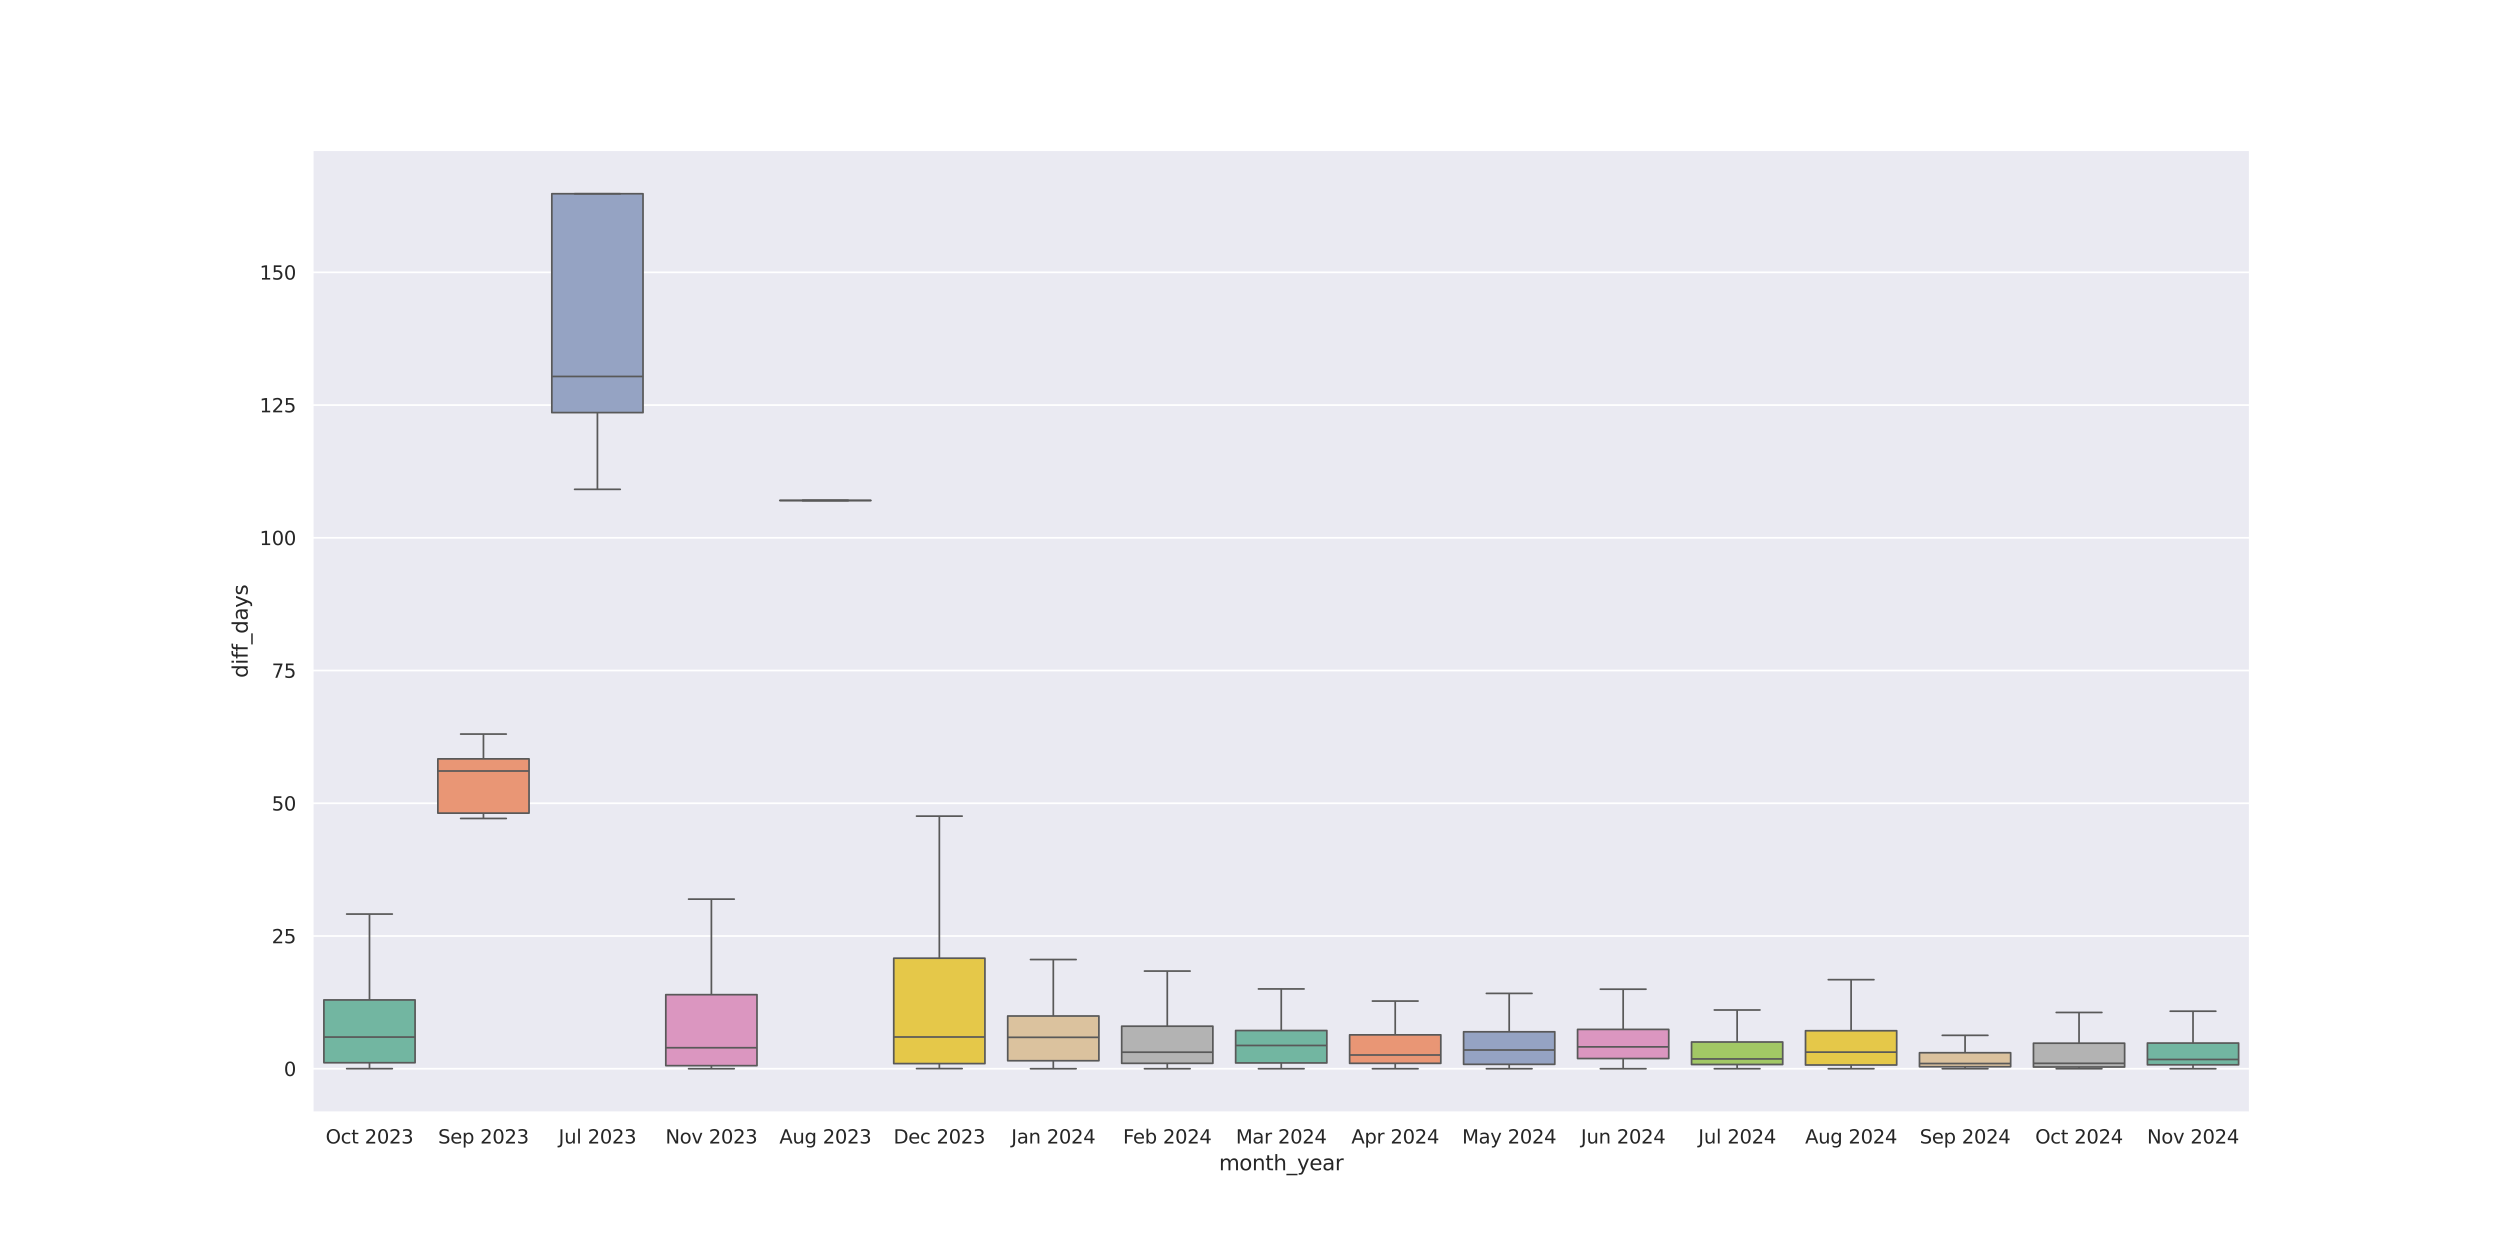 <?xml version="1.0" encoding="utf-8" standalone="no"?>
<!DOCTYPE svg PUBLIC "-//W3C//DTD SVG 1.1//EN"
  "http://www.w3.org/Graphics/SVG/1.1/DTD/svg11.dtd">
<svg xmlns:xlink="http://www.w3.org/1999/xlink" width="1440pt" height="720pt" viewBox="0 0 1440 720" xmlns="http://www.w3.org/2000/svg" version="1.1">
 <defs>
  <style type="text/css">*{stroke-linejoin: round; stroke-linecap: butt}</style>
 </defs>
 <g id="figure_1">
  <g id="patch_1">
   <path d="M 0 720 
L 1440 720 
L 1440 0 
L 0 0 
z
" style="fill: #ffffff"/>
  </g>
  <g id="axes_1">
   <g id="patch_2">
    <path d="M 180 640.8 
L 1296 640.8 
L 1296 86.4 
L 180 86.4 
z
" style="fill: #eaeaf2"/>
   </g>
   <g id="matplotlib.axis_1">
    <g id="xtick_1">
     <g id="text_1">
      <!-- Oct 2023 -->
      <g style="fill: #262626" transform="translate(187.568 658.658) scale(0.11 -0.11)">
       <defs>
        <path id="DejaVuSans-4f" d="M 2522 4238 
Q 1834 4238 1429 3725 
Q 1025 3213 1025 2328 
Q 1025 1447 1429 934 
Q 1834 422 2522 422 
Q 3209 422 3611 934 
Q 4013 1447 4013 2328 
Q 4013 3213 3611 3725 
Q 3209 4238 2522 4238 
z
M 2522 4750 
Q 3503 4750 4090 4092 
Q 4678 3434 4678 2328 
Q 4678 1225 4090 567 
Q 3503 -91 2522 -91 
Q 1538 -91 948 565 
Q 359 1222 359 2328 
Q 359 3434 948 4092 
Q 1538 4750 2522 4750 
z
" transform="scale(0.016)"/>
        <path id="DejaVuSans-63" d="M 3122 3366 
L 3122 2828 
Q 2878 2963 2633 3030 
Q 2388 3097 2138 3097 
Q 1578 3097 1268 2742 
Q 959 2388 959 1747 
Q 959 1106 1268 751 
Q 1578 397 2138 397 
Q 2388 397 2633 464 
Q 2878 531 3122 666 
L 3122 134 
Q 2881 22 2623 -34 
Q 2366 -91 2075 -91 
Q 1284 -91 818 406 
Q 353 903 353 1747 
Q 353 2603 823 3093 
Q 1294 3584 2113 3584 
Q 2378 3584 2631 3529 
Q 2884 3475 3122 3366 
z
" transform="scale(0.016)"/>
        <path id="DejaVuSans-74" d="M 1172 4494 
L 1172 3500 
L 2356 3500 
L 2356 3053 
L 1172 3053 
L 1172 1153 
Q 1172 725 1289 603 
Q 1406 481 1766 481 
L 2356 481 
L 2356 0 
L 1766 0 
Q 1100 0 847 248 
Q 594 497 594 1153 
L 594 3053 
L 172 3053 
L 172 3500 
L 594 3500 
L 594 4494 
L 1172 4494 
z
" transform="scale(0.016)"/>
        <path id="DejaVuSans-20" transform="scale(0.016)"/>
        <path id="DejaVuSans-32" d="M 1228 531 
L 3431 531 
L 3431 0 
L 469 0 
L 469 531 
Q 828 903 1448 1529 
Q 2069 2156 2228 2338 
Q 2531 2678 2651 2914 
Q 2772 3150 2772 3378 
Q 2772 3750 2511 3984 
Q 2250 4219 1831 4219 
Q 1534 4219 1204 4116 
Q 875 4013 500 3803 
L 500 4441 
Q 881 4594 1212 4672 
Q 1544 4750 1819 4750 
Q 2544 4750 2975 4387 
Q 3406 4025 3406 3419 
Q 3406 3131 3298 2873 
Q 3191 2616 2906 2266 
Q 2828 2175 2409 1742 
Q 1991 1309 1228 531 
z
" transform="scale(0.016)"/>
        <path id="DejaVuSans-30" d="M 2034 4250 
Q 1547 4250 1301 3770 
Q 1056 3291 1056 2328 
Q 1056 1369 1301 889 
Q 1547 409 2034 409 
Q 2525 409 2770 889 
Q 3016 1369 3016 2328 
Q 3016 3291 2770 3770 
Q 2525 4250 2034 4250 
z
M 2034 4750 
Q 2819 4750 3233 4129 
Q 3647 3509 3647 2328 
Q 3647 1150 3233 529 
Q 2819 -91 2034 -91 
Q 1250 -91 836 529 
Q 422 1150 422 2328 
Q 422 3509 836 4129 
Q 1250 4750 2034 4750 
z
" transform="scale(0.016)"/>
        <path id="DejaVuSans-33" d="M 2597 2516 
Q 3050 2419 3304 2112 
Q 3559 1806 3559 1356 
Q 3559 666 3084 287 
Q 2609 -91 1734 -91 
Q 1441 -91 1130 -33 
Q 819 25 488 141 
L 488 750 
Q 750 597 1062 519 
Q 1375 441 1716 441 
Q 2309 441 2620 675 
Q 2931 909 2931 1356 
Q 2931 1769 2642 2001 
Q 2353 2234 1838 2234 
L 1294 2234 
L 1294 2753 
L 1863 2753 
Q 2328 2753 2575 2939 
Q 2822 3125 2822 3475 
Q 2822 3834 2567 4026 
Q 2313 4219 1838 4219 
Q 1578 4219 1281 4162 
Q 984 4106 628 3988 
L 628 4550 
Q 988 4650 1302 4700 
Q 1616 4750 1894 4750 
Q 2613 4750 3031 4423 
Q 3450 4097 3450 3541 
Q 3450 3153 3228 2886 
Q 3006 2619 2597 2516 
z
" transform="scale(0.016)"/>
       </defs>
       <use xlink:href="#DejaVuSans-4f"/>
       <use xlink:href="#DejaVuSans-63" x="78.711"/>
       <use xlink:href="#DejaVuSans-74" x="133.691"/>
       <use xlink:href="#DejaVuSans-20" x="172.9"/>
       <use xlink:href="#DejaVuSans-32" x="204.688"/>
       <use xlink:href="#DejaVuSans-30" x="268.311"/>
       <use xlink:href="#DejaVuSans-32" x="331.934"/>
       <use xlink:href="#DejaVuSans-33" x="395.557"/>
      </g>
     </g>
    </g>
    <g id="xtick_2">
     <g id="text_2">
      <!-- Sep 2023 -->
      <g style="fill: #262626" transform="translate(252.358 658.658) scale(0.11 -0.11)">
       <defs>
        <path id="DejaVuSans-53" d="M 3425 4513 
L 3425 3897 
Q 3066 4069 2747 4153 
Q 2428 4238 2131 4238 
Q 1616 4238 1336 4038 
Q 1056 3838 1056 3469 
Q 1056 3159 1242 3001 
Q 1428 2844 1947 2747 
L 2328 2669 
Q 3034 2534 3370 2195 
Q 3706 1856 3706 1288 
Q 3706 609 3251 259 
Q 2797 -91 1919 -91 
Q 1588 -91 1214 -16 
Q 841 59 441 206 
L 441 856 
Q 825 641 1194 531 
Q 1563 422 1919 422 
Q 2459 422 2753 634 
Q 3047 847 3047 1241 
Q 3047 1584 2836 1778 
Q 2625 1972 2144 2069 
L 1759 2144 
Q 1053 2284 737 2584 
Q 422 2884 422 3419 
Q 422 4038 858 4394 
Q 1294 4750 2059 4750 
Q 2388 4750 2728 4690 
Q 3069 4631 3425 4513 
z
" transform="scale(0.016)"/>
        <path id="DejaVuSans-65" d="M 3597 1894 
L 3597 1613 
L 953 1613 
Q 991 1019 1311 708 
Q 1631 397 2203 397 
Q 2534 397 2845 478 
Q 3156 559 3463 722 
L 3463 178 
Q 3153 47 2828 -22 
Q 2503 -91 2169 -91 
Q 1331 -91 842 396 
Q 353 884 353 1716 
Q 353 2575 817 3079 
Q 1281 3584 2069 3584 
Q 2775 3584 3186 3129 
Q 3597 2675 3597 1894 
z
M 3022 2063 
Q 3016 2534 2758 2815 
Q 2500 3097 2075 3097 
Q 1594 3097 1305 2825 
Q 1016 2553 972 2059 
L 3022 2063 
z
" transform="scale(0.016)"/>
        <path id="DejaVuSans-70" d="M 1159 525 
L 1159 -1331 
L 581 -1331 
L 581 3500 
L 1159 3500 
L 1159 2969 
Q 1341 3281 1617 3432 
Q 1894 3584 2278 3584 
Q 2916 3584 3314 3078 
Q 3713 2572 3713 1747 
Q 3713 922 3314 415 
Q 2916 -91 2278 -91 
Q 1894 -91 1617 61 
Q 1341 213 1159 525 
z
M 3116 1747 
Q 3116 2381 2855 2742 
Q 2594 3103 2138 3103 
Q 1681 3103 1420 2742 
Q 1159 2381 1159 1747 
Q 1159 1113 1420 752 
Q 1681 391 2138 391 
Q 2594 391 2855 752 
Q 3116 1113 3116 1747 
z
" transform="scale(0.016)"/>
       </defs>
       <use xlink:href="#DejaVuSans-53"/>
       <use xlink:href="#DejaVuSans-65" x="63.477"/>
       <use xlink:href="#DejaVuSans-70" x="125"/>
       <use xlink:href="#DejaVuSans-20" x="188.477"/>
       <use xlink:href="#DejaVuSans-32" x="220.264"/>
       <use xlink:href="#DejaVuSans-30" x="283.887"/>
       <use xlink:href="#DejaVuSans-32" x="347.51"/>
       <use xlink:href="#DejaVuSans-33" x="411.133"/>
      </g>
     </g>
    </g>
    <g id="xtick_3">
     <g id="text_3">
      <!-- Jul 2023 -->
      <g style="fill: #262626" transform="translate(321.736 658.658) scale(0.11 -0.11)">
       <defs>
        <path id="DejaVuSans-4a" d="M 628 4666 
L 1259 4666 
L 1259 325 
Q 1259 -519 939 -900 
Q 619 -1281 -91 -1281 
L -331 -1281 
L -331 -750 
L -134 -750 
Q 284 -750 456 -515 
Q 628 -281 628 325 
L 628 4666 
z
" transform="scale(0.016)"/>
        <path id="DejaVuSans-75" d="M 544 1381 
L 544 3500 
L 1119 3500 
L 1119 1403 
Q 1119 906 1312 657 
Q 1506 409 1894 409 
Q 2359 409 2629 706 
Q 2900 1003 2900 1516 
L 2900 3500 
L 3475 3500 
L 3475 0 
L 2900 0 
L 2900 538 
Q 2691 219 2414 64 
Q 2138 -91 1772 -91 
Q 1169 -91 856 284 
Q 544 659 544 1381 
z
M 1991 3584 
L 1991 3584 
z
" transform="scale(0.016)"/>
        <path id="DejaVuSans-6c" d="M 603 4863 
L 1178 4863 
L 1178 0 
L 603 0 
L 603 4863 
z
" transform="scale(0.016)"/>
       </defs>
       <use xlink:href="#DejaVuSans-4a"/>
       <use xlink:href="#DejaVuSans-75" x="29.492"/>
       <use xlink:href="#DejaVuSans-6c" x="92.871"/>
       <use xlink:href="#DejaVuSans-20" x="120.654"/>
       <use xlink:href="#DejaVuSans-32" x="152.441"/>
       <use xlink:href="#DejaVuSans-30" x="216.064"/>
       <use xlink:href="#DejaVuSans-32" x="279.688"/>
       <use xlink:href="#DejaVuSans-33" x="343.311"/>
      </g>
     </g>
    </g>
    <g id="xtick_4">
     <g id="text_4">
      <!-- Nov 2023 -->
      <g style="fill: #262626" transform="translate(383.284 658.658) scale(0.11 -0.11)">
       <defs>
        <path id="DejaVuSans-4e" d="M 628 4666 
L 1478 4666 
L 3547 763 
L 3547 4666 
L 4159 4666 
L 4159 0 
L 3309 0 
L 1241 3903 
L 1241 0 
L 628 0 
L 628 4666 
z
" transform="scale(0.016)"/>
        <path id="DejaVuSans-6f" d="M 1959 3097 
Q 1497 3097 1228 2736 
Q 959 2375 959 1747 
Q 959 1119 1226 758 
Q 1494 397 1959 397 
Q 2419 397 2687 759 
Q 2956 1122 2956 1747 
Q 2956 2369 2687 2733 
Q 2419 3097 1959 3097 
z
M 1959 3584 
Q 2709 3584 3137 3096 
Q 3566 2609 3566 1747 
Q 3566 888 3137 398 
Q 2709 -91 1959 -91 
Q 1206 -91 779 398 
Q 353 888 353 1747 
Q 353 2609 779 3096 
Q 1206 3584 1959 3584 
z
" transform="scale(0.016)"/>
        <path id="DejaVuSans-76" d="M 191 3500 
L 800 3500 
L 1894 563 
L 2988 3500 
L 3597 3500 
L 2284 0 
L 1503 0 
L 191 3500 
z
" transform="scale(0.016)"/>
       </defs>
       <use xlink:href="#DejaVuSans-4e"/>
       <use xlink:href="#DejaVuSans-6f" x="74.805"/>
       <use xlink:href="#DejaVuSans-76" x="135.986"/>
       <use xlink:href="#DejaVuSans-20" x="195.166"/>
       <use xlink:href="#DejaVuSans-32" x="226.953"/>
       <use xlink:href="#DejaVuSans-30" x="290.576"/>
       <use xlink:href="#DejaVuSans-32" x="354.199"/>
       <use xlink:href="#DejaVuSans-33" x="417.822"/>
      </g>
     </g>
    </g>
    <g id="xtick_5">
     <g id="text_5">
      <!-- Aug 2023 -->
      <g style="fill: #262626" transform="translate(448.927 658.658) scale(0.11 -0.11)">
       <defs>
        <path id="DejaVuSans-41" d="M 2188 4044 
L 1331 1722 
L 3047 1722 
L 2188 4044 
z
M 1831 4666 
L 2547 4666 
L 4325 0 
L 3669 0 
L 3244 1197 
L 1141 1197 
L 716 0 
L 50 0 
L 1831 4666 
z
" transform="scale(0.016)"/>
        <path id="DejaVuSans-67" d="M 2906 1791 
Q 2906 2416 2648 2759 
Q 2391 3103 1925 3103 
Q 1463 3103 1205 2759 
Q 947 2416 947 1791 
Q 947 1169 1205 825 
Q 1463 481 1925 481 
Q 2391 481 2648 825 
Q 2906 1169 2906 1791 
z
M 3481 434 
Q 3481 -459 3084 -895 
Q 2688 -1331 1869 -1331 
Q 1566 -1331 1297 -1286 
Q 1028 -1241 775 -1147 
L 775 -588 
Q 1028 -725 1275 -790 
Q 1522 -856 1778 -856 
Q 2344 -856 2625 -561 
Q 2906 -266 2906 331 
L 2906 616 
Q 2728 306 2450 153 
Q 2172 0 1784 0 
Q 1141 0 747 490 
Q 353 981 353 1791 
Q 353 2603 747 3093 
Q 1141 3584 1784 3584 
Q 2172 3584 2450 3431 
Q 2728 3278 2906 2969 
L 2906 3500 
L 3481 3500 
L 3481 434 
z
" transform="scale(0.016)"/>
       </defs>
       <use xlink:href="#DejaVuSans-41"/>
       <use xlink:href="#DejaVuSans-75" x="68.408"/>
       <use xlink:href="#DejaVuSans-67" x="131.787"/>
       <use xlink:href="#DejaVuSans-20" x="195.264"/>
       <use xlink:href="#DejaVuSans-32" x="227.051"/>
       <use xlink:href="#DejaVuSans-30" x="290.674"/>
       <use xlink:href="#DejaVuSans-32" x="354.297"/>
       <use xlink:href="#DejaVuSans-33" x="417.92"/>
      </g>
     </g>
    </g>
    <g id="xtick_6">
     <g id="text_6">
      <!-- Dec 2023 -->
      <g style="fill: #262626" transform="translate(514.67 658.658) scale(0.11 -0.11)">
       <defs>
        <path id="DejaVuSans-44" d="M 1259 4147 
L 1259 519 
L 2022 519 
Q 2988 519 3436 956 
Q 3884 1394 3884 2338 
Q 3884 3275 3436 3711 
Q 2988 4147 2022 4147 
L 1259 4147 
z
M 628 4666 
L 1925 4666 
Q 3281 4666 3915 4102 
Q 4550 3538 4550 2338 
Q 4550 1131 3912 565 
Q 3275 0 1925 0 
L 628 0 
L 628 4666 
z
" transform="scale(0.016)"/>
       </defs>
       <use xlink:href="#DejaVuSans-44"/>
       <use xlink:href="#DejaVuSans-65" x="77.002"/>
       <use xlink:href="#DejaVuSans-63" x="138.525"/>
       <use xlink:href="#DejaVuSans-20" x="193.506"/>
       <use xlink:href="#DejaVuSans-32" x="225.293"/>
       <use xlink:href="#DejaVuSans-30" x="288.916"/>
       <use xlink:href="#DejaVuSans-32" x="352.539"/>
       <use xlink:href="#DejaVuSans-33" x="416.162"/>
      </g>
     </g>
    </g>
    <g id="xtick_7">
     <g id="text_7">
      <!-- Jan 2024 -->
      <g style="fill: #262626" transform="translate(582.482 658.658) scale(0.11 -0.11)">
       <defs>
        <path id="DejaVuSans-61" d="M 2194 1759 
Q 1497 1759 1228 1600 
Q 959 1441 959 1056 
Q 959 750 1161 570 
Q 1363 391 1709 391 
Q 2188 391 2477 730 
Q 2766 1069 2766 1631 
L 2766 1759 
L 2194 1759 
z
M 3341 1997 
L 3341 0 
L 2766 0 
L 2766 531 
Q 2569 213 2275 61 
Q 1981 -91 1556 -91 
Q 1019 -91 701 211 
Q 384 513 384 1019 
Q 384 1609 779 1909 
Q 1175 2209 1959 2209 
L 2766 2209 
L 2766 2266 
Q 2766 2663 2505 2880 
Q 2244 3097 1772 3097 
Q 1472 3097 1187 3025 
Q 903 2953 641 2809 
L 641 3341 
Q 956 3463 1253 3523 
Q 1550 3584 1831 3584 
Q 2591 3584 2966 3190 
Q 3341 2797 3341 1997 
z
" transform="scale(0.016)"/>
        <path id="DejaVuSans-6e" d="M 3513 2113 
L 3513 0 
L 2938 0 
L 2938 2094 
Q 2938 2591 2744 2837 
Q 2550 3084 2163 3084 
Q 1697 3084 1428 2787 
Q 1159 2491 1159 1978 
L 1159 0 
L 581 0 
L 581 3500 
L 1159 3500 
L 1159 2956 
Q 1366 3272 1645 3428 
Q 1925 3584 2291 3584 
Q 2894 3584 3203 3211 
Q 3513 2838 3513 2113 
z
" transform="scale(0.016)"/>
        <path id="DejaVuSans-34" d="M 2419 4116 
L 825 1625 
L 2419 1625 
L 2419 4116 
z
M 2253 4666 
L 3047 4666 
L 3047 1625 
L 3713 1625 
L 3713 1100 
L 3047 1100 
L 3047 0 
L 2419 0 
L 2419 1100 
L 313 1100 
L 313 1709 
L 2253 4666 
z
" transform="scale(0.016)"/>
       </defs>
       <use xlink:href="#DejaVuSans-4a"/>
       <use xlink:href="#DejaVuSans-61" x="29.492"/>
       <use xlink:href="#DejaVuSans-6e" x="90.771"/>
       <use xlink:href="#DejaVuSans-20" x="154.15"/>
       <use xlink:href="#DejaVuSans-32" x="185.938"/>
       <use xlink:href="#DejaVuSans-30" x="249.561"/>
       <use xlink:href="#DejaVuSans-32" x="313.184"/>
       <use xlink:href="#DejaVuSans-34" x="376.807"/>
      </g>
     </g>
    </g>
    <g id="xtick_8">
     <g id="text_8">
      <!-- Feb 2024 -->
      <g style="fill: #262626" transform="translate(646.871 658.658) scale(0.11 -0.11)">
       <defs>
        <path id="DejaVuSans-46" d="M 628 4666 
L 3309 4666 
L 3309 4134 
L 1259 4134 
L 1259 2759 
L 3109 2759 
L 3109 2228 
L 1259 2228 
L 1259 0 
L 628 0 
L 628 4666 
z
" transform="scale(0.016)"/>
        <path id="DejaVuSans-62" d="M 3116 1747 
Q 3116 2381 2855 2742 
Q 2594 3103 2138 3103 
Q 1681 3103 1420 2742 
Q 1159 2381 1159 1747 
Q 1159 1113 1420 752 
Q 1681 391 2138 391 
Q 2594 391 2855 752 
Q 3116 1113 3116 1747 
z
M 1159 2969 
Q 1341 3281 1617 3432 
Q 1894 3584 2278 3584 
Q 2916 3584 3314 3078 
Q 3713 2572 3713 1747 
Q 3713 922 3314 415 
Q 2916 -91 2278 -91 
Q 1894 -91 1617 61 
Q 1341 213 1159 525 
L 1159 0 
L 581 0 
L 581 4863 
L 1159 4863 
L 1159 2969 
z
" transform="scale(0.016)"/>
       </defs>
       <use xlink:href="#DejaVuSans-46"/>
       <use xlink:href="#DejaVuSans-65" x="52.02"/>
       <use xlink:href="#DejaVuSans-62" x="113.543"/>
       <use xlink:href="#DejaVuSans-20" x="177.02"/>
       <use xlink:href="#DejaVuSans-32" x="208.807"/>
       <use xlink:href="#DejaVuSans-30" x="272.43"/>
       <use xlink:href="#DejaVuSans-32" x="336.053"/>
       <use xlink:href="#DejaVuSans-34" x="399.676"/>
      </g>
     </g>
    </g>
    <g id="xtick_9">
     <g id="text_9">
      <!-- Mar 2024 -->
      <g style="fill: #262626" transform="translate(711.878 658.658) scale(0.11 -0.11)">
       <defs>
        <path id="DejaVuSans-4d" d="M 628 4666 
L 1569 4666 
L 2759 1491 
L 3956 4666 
L 4897 4666 
L 4897 0 
L 4281 0 
L 4281 4097 
L 3078 897 
L 2444 897 
L 1241 4097 
L 1241 0 
L 628 0 
L 628 4666 
z
" transform="scale(0.016)"/>
        <path id="DejaVuSans-72" d="M 2631 2963 
Q 2534 3019 2420 3045 
Q 2306 3072 2169 3072 
Q 1681 3072 1420 2755 
Q 1159 2438 1159 1844 
L 1159 0 
L 581 0 
L 581 3500 
L 1159 3500 
L 1159 2956 
Q 1341 3275 1631 3429 
Q 1922 3584 2338 3584 
Q 2397 3584 2469 3576 
Q 2541 3569 2628 3553 
L 2631 2963 
z
" transform="scale(0.016)"/>
       </defs>
       <use xlink:href="#DejaVuSans-4d"/>
       <use xlink:href="#DejaVuSans-61" x="86.279"/>
       <use xlink:href="#DejaVuSans-72" x="147.559"/>
       <use xlink:href="#DejaVuSans-20" x="188.672"/>
       <use xlink:href="#DejaVuSans-32" x="220.459"/>
       <use xlink:href="#DejaVuSans-30" x="284.082"/>
       <use xlink:href="#DejaVuSans-32" x="347.705"/>
       <use xlink:href="#DejaVuSans-34" x="411.328"/>
      </g>
     </g>
    </g>
    <g id="xtick_10">
     <g id="text_10">
      <!-- Apr 2024 -->
      <g style="fill: #262626" transform="translate(778.387 658.658) scale(0.11 -0.11)">
       <use xlink:href="#DejaVuSans-41"/>
       <use xlink:href="#DejaVuSans-70" x="68.408"/>
       <use xlink:href="#DejaVuSans-72" x="131.885"/>
       <use xlink:href="#DejaVuSans-20" x="172.998"/>
       <use xlink:href="#DejaVuSans-32" x="204.785"/>
       <use xlink:href="#DejaVuSans-30" x="268.408"/>
       <use xlink:href="#DejaVuSans-32" x="332.031"/>
       <use xlink:href="#DejaVuSans-34" x="395.654"/>
      </g>
     </g>
    </g>
    <g id="xtick_11">
     <g id="text_11">
      <!-- May 2024 -->
      <g style="fill: #262626" transform="translate(842.177 658.658) scale(0.11 -0.11)">
       <defs>
        <path id="DejaVuSans-79" d="M 2059 -325 
Q 1816 -950 1584 -1140 
Q 1353 -1331 966 -1331 
L 506 -1331 
L 506 -850 
L 844 -850 
Q 1081 -850 1212 -737 
Q 1344 -625 1503 -206 
L 1606 56 
L 191 3500 
L 800 3500 
L 1894 763 
L 2988 3500 
L 3597 3500 
L 2059 -325 
z
" transform="scale(0.016)"/>
       </defs>
       <use xlink:href="#DejaVuSans-4d"/>
       <use xlink:href="#DejaVuSans-61" x="86.279"/>
       <use xlink:href="#DejaVuSans-79" x="147.559"/>
       <use xlink:href="#DejaVuSans-20" x="206.738"/>
       <use xlink:href="#DejaVuSans-32" x="238.525"/>
       <use xlink:href="#DejaVuSans-30" x="302.148"/>
       <use xlink:href="#DejaVuSans-32" x="365.771"/>
       <use xlink:href="#DejaVuSans-34" x="429.395"/>
      </g>
     </g>
    </g>
    <g id="xtick_12">
     <g id="text_12">
      <!-- Jun 2024 -->
      <g style="fill: #262626" transform="translate(910.602 658.658) scale(0.11 -0.11)">
       <use xlink:href="#DejaVuSans-4a"/>
       <use xlink:href="#DejaVuSans-75" x="29.492"/>
       <use xlink:href="#DejaVuSans-6e" x="92.871"/>
       <use xlink:href="#DejaVuSans-20" x="156.25"/>
       <use xlink:href="#DejaVuSans-32" x="188.037"/>
       <use xlink:href="#DejaVuSans-30" x="251.66"/>
       <use xlink:href="#DejaVuSans-32" x="315.283"/>
       <use xlink:href="#DejaVuSans-34" x="378.906"/>
      </g>
     </g>
    </g>
    <g id="xtick_13">
     <g id="text_13">
      <!-- Jul 2024 -->
      <g style="fill: #262626" transform="translate(978.207 658.658) scale(0.11 -0.11)">
       <use xlink:href="#DejaVuSans-4a"/>
       <use xlink:href="#DejaVuSans-75" x="29.492"/>
       <use xlink:href="#DejaVuSans-6c" x="92.871"/>
       <use xlink:href="#DejaVuSans-20" x="120.654"/>
       <use xlink:href="#DejaVuSans-32" x="152.441"/>
       <use xlink:href="#DejaVuSans-30" x="216.064"/>
       <use xlink:href="#DejaVuSans-32" x="279.688"/>
       <use xlink:href="#DejaVuSans-34" x="343.311"/>
      </g>
     </g>
    </g>
    <g id="xtick_14">
     <g id="text_14">
      <!-- Aug 2024 -->
      <g style="fill: #262626" transform="translate(1039.75 658.658) scale(0.11 -0.11)">
       <use xlink:href="#DejaVuSans-41"/>
       <use xlink:href="#DejaVuSans-75" x="68.408"/>
       <use xlink:href="#DejaVuSans-67" x="131.787"/>
       <use xlink:href="#DejaVuSans-20" x="195.264"/>
       <use xlink:href="#DejaVuSans-32" x="227.051"/>
       <use xlink:href="#DejaVuSans-30" x="290.674"/>
       <use xlink:href="#DejaVuSans-32" x="354.297"/>
       <use xlink:href="#DejaVuSans-34" x="417.92"/>
      </g>
     </g>
    </g>
    <g id="xtick_15">
     <g id="text_15">
      <!-- Sep 2024 -->
      <g style="fill: #262626" transform="translate(1105.769 658.658) scale(0.11 -0.11)">
       <use xlink:href="#DejaVuSans-53"/>
       <use xlink:href="#DejaVuSans-65" x="63.477"/>
       <use xlink:href="#DejaVuSans-70" x="125"/>
       <use xlink:href="#DejaVuSans-20" x="188.477"/>
       <use xlink:href="#DejaVuSans-32" x="220.264"/>
       <use xlink:href="#DejaVuSans-30" x="283.887"/>
       <use xlink:href="#DejaVuSans-32" x="347.51"/>
       <use xlink:href="#DejaVuSans-34" x="411.133"/>
      </g>
     </g>
    </g>
    <g id="xtick_16">
     <g id="text_16">
      <!-- Oct 2024 -->
      <g style="fill: #262626" transform="translate(1172.274 658.658) scale(0.11 -0.11)">
       <use xlink:href="#DejaVuSans-4f"/>
       <use xlink:href="#DejaVuSans-63" x="78.711"/>
       <use xlink:href="#DejaVuSans-74" x="133.691"/>
       <use xlink:href="#DejaVuSans-20" x="172.9"/>
       <use xlink:href="#DejaVuSans-32" x="204.688"/>
       <use xlink:href="#DejaVuSans-30" x="268.311"/>
       <use xlink:href="#DejaVuSans-32" x="331.934"/>
       <use xlink:href="#DejaVuSans-34" x="395.557"/>
      </g>
     </g>
    </g>
    <g id="xtick_17">
     <g id="text_17">
      <!-- Nov 2024 -->
      <g style="fill: #262626" transform="translate(1236.696 658.658) scale(0.11 -0.11)">
       <use xlink:href="#DejaVuSans-4e"/>
       <use xlink:href="#DejaVuSans-6f" x="74.805"/>
       <use xlink:href="#DejaVuSans-76" x="135.986"/>
       <use xlink:href="#DejaVuSans-20" x="195.166"/>
       <use xlink:href="#DejaVuSans-32" x="226.953"/>
       <use xlink:href="#DejaVuSans-30" x="290.576"/>
       <use xlink:href="#DejaVuSans-32" x="354.199"/>
       <use xlink:href="#DejaVuSans-34" x="417.822"/>
      </g>
     </g>
    </g>
    <g id="text_18">
     <!-- month_year -->
     <g style="fill: #262626" transform="translate(702.141 674.064) scale(0.12 -0.12)">
      <defs>
       <path id="DejaVuSans-6d" d="M 3328 2828 
Q 3544 3216 3844 3400 
Q 4144 3584 4550 3584 
Q 5097 3584 5394 3201 
Q 5691 2819 5691 2113 
L 5691 0 
L 5113 0 
L 5113 2094 
Q 5113 2597 4934 2840 
Q 4756 3084 4391 3084 
Q 3944 3084 3684 2787 
Q 3425 2491 3425 1978 
L 3425 0 
L 2847 0 
L 2847 2094 
Q 2847 2600 2669 2842 
Q 2491 3084 2119 3084 
Q 1678 3084 1418 2786 
Q 1159 2488 1159 1978 
L 1159 0 
L 581 0 
L 581 3500 
L 1159 3500 
L 1159 2956 
Q 1356 3278 1631 3431 
Q 1906 3584 2284 3584 
Q 2666 3584 2933 3390 
Q 3200 3197 3328 2828 
z
" transform="scale(0.016)"/>
       <path id="DejaVuSans-68" d="M 3513 2113 
L 3513 0 
L 2938 0 
L 2938 2094 
Q 2938 2591 2744 2837 
Q 2550 3084 2163 3084 
Q 1697 3084 1428 2787 
Q 1159 2491 1159 1978 
L 1159 0 
L 581 0 
L 581 4863 
L 1159 4863 
L 1159 2956 
Q 1366 3272 1645 3428 
Q 1925 3584 2291 3584 
Q 2894 3584 3203 3211 
Q 3513 2838 3513 2113 
z
" transform="scale(0.016)"/>
       <path id="DejaVuSans-5f" d="M 3263 -1063 
L 3263 -1509 
L -63 -1509 
L -63 -1063 
L 3263 -1063 
z
" transform="scale(0.016)"/>
      </defs>
      <use xlink:href="#DejaVuSans-6d"/>
      <use xlink:href="#DejaVuSans-6f" x="97.412"/>
      <use xlink:href="#DejaVuSans-6e" x="158.594"/>
      <use xlink:href="#DejaVuSans-74" x="221.973"/>
      <use xlink:href="#DejaVuSans-68" x="261.182"/>
      <use xlink:href="#DejaVuSans-5f" x="324.561"/>
      <use xlink:href="#DejaVuSans-79" x="374.561"/>
      <use xlink:href="#DejaVuSans-65" x="433.74"/>
      <use xlink:href="#DejaVuSans-61" x="495.264"/>
      <use xlink:href="#DejaVuSans-72" x="556.543"/>
     </g>
    </g>
   </g>
   <g id="matplotlib.axis_2">
    <g id="ytick_1">
     <g id="line2d_1">
      <path d="M 180 615.6 
L 1296 615.6 
" clip-path="url(#p332136285e)" style="fill: none; stroke: #ffffff; stroke-linecap: round"/>
     </g>
     <g id="text_19">
      <!-- 0 -->
      <g style="fill: #262626" transform="translate(163.501 619.779) scale(0.11 -0.11)">
       <use xlink:href="#DejaVuSans-30"/>
      </g>
     </g>
    </g>
    <g id="ytick_2">
     <g id="line2d_2">
      <path d="M 180 539.145 
L 1296 539.145 
" clip-path="url(#p332136285e)" style="fill: none; stroke: #ffffff; stroke-linecap: round"/>
     </g>
     <g id="text_20">
      <!-- 25 -->
      <g style="fill: #262626" transform="translate(156.502 543.325) scale(0.11 -0.11)">
       <defs>
        <path id="DejaVuSans-35" d="M 691 4666 
L 3169 4666 
L 3169 4134 
L 1269 4134 
L 1269 2991 
Q 1406 3038 1543 3061 
Q 1681 3084 1819 3084 
Q 2600 3084 3056 2656 
Q 3513 2228 3513 1497 
Q 3513 744 3044 326 
Q 2575 -91 1722 -91 
Q 1428 -91 1123 -41 
Q 819 9 494 109 
L 494 744 
Q 775 591 1075 516 
Q 1375 441 1709 441 
Q 2250 441 2565 725 
Q 2881 1009 2881 1497 
Q 2881 1984 2565 2268 
Q 2250 2553 1709 2553 
Q 1456 2553 1204 2497 
Q 953 2441 691 2322 
L 691 4666 
z
" transform="scale(0.016)"/>
       </defs>
       <use xlink:href="#DejaVuSans-32"/>
       <use xlink:href="#DejaVuSans-35" x="63.623"/>
      </g>
     </g>
    </g>
    <g id="ytick_3">
     <g id="line2d_3">
      <path d="M 180 462.691 
L 1296 462.691 
" clip-path="url(#p332136285e)" style="fill: none; stroke: #ffffff; stroke-linecap: round"/>
     </g>
     <g id="text_21">
      <!-- 50 -->
      <g style="fill: #262626" transform="translate(156.502 466.87) scale(0.11 -0.11)">
       <use xlink:href="#DejaVuSans-35"/>
       <use xlink:href="#DejaVuSans-30" x="63.623"/>
      </g>
     </g>
    </g>
    <g id="ytick_4">
     <g id="line2d_4">
      <path d="M 180 386.236 
L 1296 386.236 
" clip-path="url(#p332136285e)" style="fill: none; stroke: #ffffff; stroke-linecap: round"/>
     </g>
     <g id="text_22">
      <!-- 75 -->
      <g style="fill: #262626" transform="translate(156.502 390.415) scale(0.11 -0.11)">
       <defs>
        <path id="DejaVuSans-37" d="M 525 4666 
L 3525 4666 
L 3525 4397 
L 1831 0 
L 1172 0 
L 2766 4134 
L 525 4134 
L 525 4666 
z
" transform="scale(0.016)"/>
       </defs>
       <use xlink:href="#DejaVuSans-37"/>
       <use xlink:href="#DejaVuSans-35" x="63.623"/>
      </g>
     </g>
    </g>
    <g id="ytick_5">
     <g id="line2d_5">
      <path d="M 180 309.781 
L 1296 309.781 
" clip-path="url(#p332136285e)" style="fill: none; stroke: #ffffff; stroke-linecap: round"/>
     </g>
     <g id="text_23">
      <!-- 100 -->
      <g style="fill: #262626" transform="translate(149.504 313.961) scale(0.11 -0.11)">
       <defs>
        <path id="DejaVuSans-31" d="M 794 531 
L 1825 531 
L 1825 4091 
L 703 3866 
L 703 4441 
L 1819 4666 
L 2450 4666 
L 2450 531 
L 3481 531 
L 3481 0 
L 794 0 
L 794 531 
z
" transform="scale(0.016)"/>
       </defs>
       <use xlink:href="#DejaVuSans-31"/>
       <use xlink:href="#DejaVuSans-30" x="63.623"/>
       <use xlink:href="#DejaVuSans-30" x="127.246"/>
      </g>
     </g>
    </g>
    <g id="ytick_6">
     <g id="line2d_6">
      <path d="M 180 233.327 
L 1296 233.327 
" clip-path="url(#p332136285e)" style="fill: none; stroke: #ffffff; stroke-linecap: round"/>
     </g>
     <g id="text_24">
      <!-- 125 -->
      <g style="fill: #262626" transform="translate(149.504 237.506) scale(0.11 -0.11)">
       <use xlink:href="#DejaVuSans-31"/>
       <use xlink:href="#DejaVuSans-32" x="63.623"/>
       <use xlink:href="#DejaVuSans-35" x="127.246"/>
      </g>
     </g>
    </g>
    <g id="ytick_7">
     <g id="line2d_7">
      <path d="M 180 156.872 
L 1296 156.872 
" clip-path="url(#p332136285e)" style="fill: none; stroke: #ffffff; stroke-linecap: round"/>
     </g>
     <g id="text_25">
      <!-- 150 -->
      <g style="fill: #262626" transform="translate(149.504 161.051) scale(0.11 -0.11)">
       <use xlink:href="#DejaVuSans-31"/>
       <use xlink:href="#DejaVuSans-35" x="63.623"/>
       <use xlink:href="#DejaVuSans-30" x="127.246"/>
      </g>
     </g>
    </g>
    <g id="text_26">
     <!-- diff_days -->
     <g style="fill: #262626" transform="translate(142.674 390.463) rotate(-90) scale(0.12 -0.12)">
      <defs>
       <path id="DejaVuSans-64" d="M 2906 2969 
L 2906 4863 
L 3481 4863 
L 3481 0 
L 2906 0 
L 2906 525 
Q 2725 213 2448 61 
Q 2172 -91 1784 -91 
Q 1150 -91 751 415 
Q 353 922 353 1747 
Q 353 2572 751 3078 
Q 1150 3584 1784 3584 
Q 2172 3584 2448 3432 
Q 2725 3281 2906 2969 
z
M 947 1747 
Q 947 1113 1208 752 
Q 1469 391 1925 391 
Q 2381 391 2643 752 
Q 2906 1113 2906 1747 
Q 2906 2381 2643 2742 
Q 2381 3103 1925 3103 
Q 1469 3103 1208 2742 
Q 947 2381 947 1747 
z
" transform="scale(0.016)"/>
       <path id="DejaVuSans-69" d="M 603 3500 
L 1178 3500 
L 1178 0 
L 603 0 
L 603 3500 
z
M 603 4863 
L 1178 4863 
L 1178 4134 
L 603 4134 
L 603 4863 
z
" transform="scale(0.016)"/>
       <path id="DejaVuSans-66" d="M 2375 4863 
L 2375 4384 
L 1825 4384 
Q 1516 4384 1395 4259 
Q 1275 4134 1275 3809 
L 1275 3500 
L 2222 3500 
L 2222 3053 
L 1275 3053 
L 1275 0 
L 697 0 
L 697 3053 
L 147 3053 
L 147 3500 
L 697 3500 
L 697 3744 
Q 697 4328 969 4595 
Q 1241 4863 1831 4863 
L 2375 4863 
z
" transform="scale(0.016)"/>
       <path id="DejaVuSans-73" d="M 2834 3397 
L 2834 2853 
Q 2591 2978 2328 3040 
Q 2066 3103 1784 3103 
Q 1356 3103 1142 2972 
Q 928 2841 928 2578 
Q 928 2378 1081 2264 
Q 1234 2150 1697 2047 
L 1894 2003 
Q 2506 1872 2764 1633 
Q 3022 1394 3022 966 
Q 3022 478 2636 193 
Q 2250 -91 1575 -91 
Q 1294 -91 989 -36 
Q 684 19 347 128 
L 347 722 
Q 666 556 975 473 
Q 1284 391 1588 391 
Q 1994 391 2212 530 
Q 2431 669 2431 922 
Q 2431 1156 2273 1281 
Q 2116 1406 1581 1522 
L 1381 1569 
Q 847 1681 609 1914 
Q 372 2147 372 2553 
Q 372 3047 722 3315 
Q 1072 3584 1716 3584 
Q 2034 3584 2315 3537 
Q 2597 3491 2834 3397 
z
" transform="scale(0.016)"/>
      </defs>
      <use xlink:href="#DejaVuSans-64"/>
      <use xlink:href="#DejaVuSans-69" x="63.477"/>
      <use xlink:href="#DejaVuSans-66" x="91.26"/>
      <use xlink:href="#DejaVuSans-66" x="126.465"/>
      <use xlink:href="#DejaVuSans-5f" x="161.67"/>
      <use xlink:href="#DejaVuSans-64" x="211.67"/>
      <use xlink:href="#DejaVuSans-61" x="275.146"/>
      <use xlink:href="#DejaVuSans-79" x="336.426"/>
      <use xlink:href="#DejaVuSans-73" x="395.605"/>
     </g>
    </g>
   </g>
   <g id="patch_3">
    <path d="M 186.565 612.119 
L 239.082 612.119 
L 239.082 575.944 
L 186.565 575.944 
L 186.565 612.119 
z
" clip-path="url(#p332136285e)" style="fill: #72b6a1; stroke: #595959; stroke-linejoin: miter"/>
   </g>
   <g id="line2d_8">
    <path d="M 212.824 612.119 
L 212.824 615.553 
" clip-path="url(#p332136285e)" style="fill: none; stroke: #595959"/>
   </g>
   <g id="line2d_9">
    <path d="M 212.824 575.944 
L 212.824 526.497 
" clip-path="url(#p332136285e)" style="fill: none; stroke: #595959"/>
   </g>
   <g id="line2d_10">
    <path d="M 199.694 615.553 
L 225.953 615.553 
" clip-path="url(#p332136285e)" style="fill: none; stroke: #595959; stroke-linecap: round"/>
   </g>
   <g id="line2d_11">
    <path d="M 199.694 526.497 
L 225.953 526.497 
" clip-path="url(#p332136285e)" style="fill: none; stroke: #595959; stroke-linecap: round"/>
   </g>
   <g id="patch_4">
    <path d="M 252.212 468.355 
L 304.729 468.355 
L 304.729 437.124 
L 252.212 437.124 
L 252.212 468.355 
z
" clip-path="url(#p332136285e)" style="fill: #e99675; stroke: #595959; stroke-linejoin: miter"/>
   </g>
   <g id="line2d_12">
    <path d="M 278.471 468.355 
L 278.471 471.445 
" clip-path="url(#p332136285e)" style="fill: none; stroke: #595959"/>
   </g>
   <g id="line2d_13">
    <path d="M 278.471 437.124 
L 278.471 422.831 
" clip-path="url(#p332136285e)" style="fill: none; stroke: #595959"/>
   </g>
   <g id="line2d_14">
    <path d="M 265.341 471.445 
L 291.6 471.445 
" clip-path="url(#p332136285e)" style="fill: none; stroke: #595959; stroke-linecap: round"/>
   </g>
   <g id="line2d_15">
    <path d="M 265.341 422.831 
L 291.6 422.831 
" clip-path="url(#p332136285e)" style="fill: none; stroke: #595959; stroke-linecap: round"/>
   </g>
   <g id="patch_5">
    <path d="M 317.859 237.668 
L 370.376 237.668 
L 370.376 111.6 
L 317.859 111.6 
L 317.859 237.668 
z
" clip-path="url(#p332136285e)" style="fill: #95a3c3; stroke: #595959; stroke-linejoin: miter"/>
   </g>
   <g id="line2d_16">
    <path d="M 344.118 237.668 
L 344.118 281.87 
" clip-path="url(#p332136285e)" style="fill: none; stroke: #595959"/>
   </g>
   <g id="line2d_17">
    <path d="M 344.118 111.6 
L 344.118 111.6 
" clip-path="url(#p332136285e)" style="fill: none; stroke: #595959"/>
   </g>
   <g id="line2d_18">
    <path d="M 330.988 281.87 
L 357.247 281.87 
" clip-path="url(#p332136285e)" style="fill: none; stroke: #595959; stroke-linecap: round"/>
   </g>
   <g id="line2d_19">
    <path d="M 330.988 111.6 
L 357.247 111.6 
" clip-path="url(#p332136285e)" style="fill: none; stroke: #595959; stroke-linecap: round"/>
   </g>
   <g id="patch_6">
    <path d="M 383.506 613.806 
L 436.024 613.806 
L 436.024 572.928 
L 383.506 572.928 
L 383.506 613.806 
z
" clip-path="url(#p332136285e)" style="fill: #db96c0; stroke: #595959; stroke-linejoin: miter"/>
   </g>
   <g id="line2d_20">
    <path d="M 409.765 613.806 
L 409.765 615.582 
" clip-path="url(#p332136285e)" style="fill: none; stroke: #595959"/>
   </g>
   <g id="line2d_21">
    <path d="M 409.765 572.928 
L 409.765 517.904 
" clip-path="url(#p332136285e)" style="fill: none; stroke: #595959"/>
   </g>
   <g id="line2d_22">
    <path d="M 396.635 615.582 
L 422.894 615.582 
" clip-path="url(#p332136285e)" style="fill: none; stroke: #595959; stroke-linecap: round"/>
   </g>
   <g id="line2d_23">
    <path d="M 396.635 517.904 
L 422.894 517.904 
" clip-path="url(#p332136285e)" style="fill: none; stroke: #595959; stroke-linecap: round"/>
   </g>
   <g id="patch_7">
    <path d="M 449.153 288.279 
L 501.671 288.279 
L 501.671 288.279 
L 449.153 288.279 
L 449.153 288.279 
z
" clip-path="url(#p332136285e)" style="fill: #a2c865; stroke: #595959; stroke-linejoin: miter"/>
   </g>
   <g id="line2d_24">
    <path d="M 475.412 288.279 
L 475.412 288.279 
" clip-path="url(#p332136285e)" style="fill: none; stroke: #595959"/>
   </g>
   <g id="line2d_25">
    <path d="M 475.412 288.279 
L 475.412 288.279 
" clip-path="url(#p332136285e)" style="fill: none; stroke: #595959"/>
   </g>
   <g id="line2d_26">
    <path d="M 462.282 288.279 
L 488.541 288.279 
" clip-path="url(#p332136285e)" style="fill: none; stroke: #595959; stroke-linecap: round"/>
   </g>
   <g id="line2d_27">
    <path d="M 462.282 288.279 
L 488.541 288.279 
" clip-path="url(#p332136285e)" style="fill: none; stroke: #595959; stroke-linecap: round"/>
   </g>
   <g id="patch_8">
    <path d="M 514.8 612.631 
L 567.318 612.631 
L 567.318 551.937 
L 514.8 551.937 
L 514.8 612.631 
z
" clip-path="url(#p332136285e)" style="fill: #e5c849; stroke: #595959; stroke-linejoin: miter"/>
   </g>
   <g id="line2d_28">
    <path d="M 541.059 612.631 
L 541.059 615.531 
" clip-path="url(#p332136285e)" style="fill: none; stroke: #595959"/>
   </g>
   <g id="line2d_29">
    <path d="M 541.059 551.937 
L 541.059 470.091 
" clip-path="url(#p332136285e)" style="fill: none; stroke: #595959"/>
   </g>
   <g id="line2d_30">
    <path d="M 527.929 615.531 
L 554.188 615.531 
" clip-path="url(#p332136285e)" style="fill: none; stroke: #595959; stroke-linecap: round"/>
   </g>
   <g id="line2d_31">
    <path d="M 527.929 470.091 
L 554.188 470.091 
" clip-path="url(#p332136285e)" style="fill: none; stroke: #595959; stroke-linecap: round"/>
   </g>
   <g id="patch_9">
    <path d="M 580.447 610.97 
L 632.965 610.97 
L 632.965 585.204 
L 580.447 585.204 
L 580.447 610.97 
z
" clip-path="url(#p332136285e)" style="fill: #dbc29e; stroke: #595959; stroke-linejoin: miter"/>
   </g>
   <g id="line2d_32">
    <path d="M 606.706 610.97 
L 606.706 615.576 
" clip-path="url(#p332136285e)" style="fill: none; stroke: #595959"/>
   </g>
   <g id="line2d_33">
    <path d="M 606.706 585.204 
L 606.706 552.699 
" clip-path="url(#p332136285e)" style="fill: none; stroke: #595959"/>
   </g>
   <g id="line2d_34">
    <path d="M 593.576 615.576 
L 619.835 615.576 
" clip-path="url(#p332136285e)" style="fill: none; stroke: #595959; stroke-linecap: round"/>
   </g>
   <g id="line2d_35">
    <path d="M 593.576 552.699 
L 619.835 552.699 
" clip-path="url(#p332136285e)" style="fill: none; stroke: #595959; stroke-linecap: round"/>
   </g>
   <g id="patch_10">
    <path d="M 646.094 612.466 
L 698.612 612.466 
L 698.612 591.095 
L 646.094 591.095 
L 646.094 612.466 
z
" clip-path="url(#p332136285e)" style="fill: #b3b3b3; stroke: #595959; stroke-linejoin: miter"/>
   </g>
   <g id="line2d_36">
    <path d="M 672.353 612.466 
L 672.353 615.578 
" clip-path="url(#p332136285e)" style="fill: none; stroke: #595959"/>
   </g>
   <g id="line2d_37">
    <path d="M 672.353 591.095 
L 672.353 559.353 
" clip-path="url(#p332136285e)" style="fill: none; stroke: #595959"/>
   </g>
   <g id="line2d_38">
    <path d="M 659.224 615.578 
L 685.482 615.578 
" clip-path="url(#p332136285e)" style="fill: none; stroke: #595959; stroke-linecap: round"/>
   </g>
   <g id="line2d_39">
    <path d="M 659.224 559.353 
L 685.482 559.353 
" clip-path="url(#p332136285e)" style="fill: none; stroke: #595959; stroke-linecap: round"/>
   </g>
   <g id="patch_11">
    <path d="M 711.741 612.251 
L 764.259 612.251 
L 764.259 593.573 
L 711.741 593.573 
L 711.741 612.251 
z
" clip-path="url(#p332136285e)" style="fill: #72b6a1; stroke: #595959; stroke-linejoin: miter"/>
   </g>
   <g id="line2d_40">
    <path d="M 738 612.251 
L 738 615.589 
" clip-path="url(#p332136285e)" style="fill: none; stroke: #595959"/>
   </g>
   <g id="line2d_41">
    <path d="M 738 593.573 
L 738 569.628 
" clip-path="url(#p332136285e)" style="fill: none; stroke: #595959"/>
   </g>
   <g id="line2d_42">
    <path d="M 724.871 615.589 
L 751.129 615.589 
" clip-path="url(#p332136285e)" style="fill: none; stroke: #595959; stroke-linecap: round"/>
   </g>
   <g id="line2d_43">
    <path d="M 724.871 569.628 
L 751.129 569.628 
" clip-path="url(#p332136285e)" style="fill: none; stroke: #595959; stroke-linecap: round"/>
   </g>
   <g id="patch_12">
    <path d="M 777.388 612.478 
L 829.906 612.478 
L 829.906 596.078 
L 777.388 596.078 
L 777.388 612.478 
z
" clip-path="url(#p332136285e)" style="fill: #e99675; stroke: #595959; stroke-linejoin: miter"/>
   </g>
   <g id="line2d_44">
    <path d="M 803.647 612.478 
L 803.647 615.6 
" clip-path="url(#p332136285e)" style="fill: none; stroke: #595959"/>
   </g>
   <g id="line2d_45">
    <path d="M 803.647 596.078 
L 803.647 576.603 
" clip-path="url(#p332136285e)" style="fill: none; stroke: #595959"/>
   </g>
   <g id="line2d_46">
    <path d="M 790.518 615.6 
L 816.776 615.6 
" clip-path="url(#p332136285e)" style="fill: none; stroke: #595959; stroke-linecap: round"/>
   </g>
   <g id="line2d_47">
    <path d="M 790.518 576.603 
L 816.776 576.603 
" clip-path="url(#p332136285e)" style="fill: none; stroke: #595959; stroke-linecap: round"/>
   </g>
   <g id="patch_13">
    <path d="M 843.035 613.044 
L 895.553 613.044 
L 895.553 594.299 
L 843.035 594.299 
L 843.035 613.044 
z
" clip-path="url(#p332136285e)" style="fill: #95a3c3; stroke: #595959; stroke-linejoin: miter"/>
   </g>
   <g id="line2d_48">
    <path d="M 869.294 613.044 
L 869.294 615.592 
" clip-path="url(#p332136285e)" style="fill: none; stroke: #595959"/>
   </g>
   <g id="line2d_49">
    <path d="M 869.294 594.299 
L 869.294 572.209 
" clip-path="url(#p332136285e)" style="fill: none; stroke: #595959"/>
   </g>
   <g id="line2d_50">
    <path d="M 856.165 615.592 
L 882.424 615.592 
" clip-path="url(#p332136285e)" style="fill: none; stroke: #595959; stroke-linecap: round"/>
   </g>
   <g id="line2d_51">
    <path d="M 856.165 572.209 
L 882.424 572.209 
" clip-path="url(#p332136285e)" style="fill: none; stroke: #595959; stroke-linecap: round"/>
   </g>
   <g id="patch_14">
    <path d="M 908.682 609.703 
L 961.2 609.703 
L 961.2 592.95 
L 908.682 592.95 
L 908.682 609.703 
z
" clip-path="url(#p332136285e)" style="fill: #db96c0; stroke: #595959; stroke-linejoin: miter"/>
   </g>
   <g id="line2d_52">
    <path d="M 934.941 609.703 
L 934.941 615.589 
" clip-path="url(#p332136285e)" style="fill: none; stroke: #595959"/>
   </g>
   <g id="line2d_53">
    <path d="M 934.941 592.95 
L 934.941 569.765 
" clip-path="url(#p332136285e)" style="fill: none; stroke: #595959"/>
   </g>
   <g id="line2d_54">
    <path d="M 921.812 615.589 
L 948.071 615.589 
" clip-path="url(#p332136285e)" style="fill: none; stroke: #595959; stroke-linecap: round"/>
   </g>
   <g id="line2d_55">
    <path d="M 921.812 569.765 
L 948.071 569.765 
" clip-path="url(#p332136285e)" style="fill: none; stroke: #595959; stroke-linecap: round"/>
   </g>
   <g id="patch_15">
    <path d="M 974.329 613.153 
L 1026.847 613.153 
L 1026.847 600.203 
L 974.329 600.203 
L 974.329 613.153 
z
" clip-path="url(#p332136285e)" style="fill: #a2c865; stroke: #595959; stroke-linejoin: miter"/>
   </g>
   <g id="line2d_56">
    <path d="M 1000.588 613.153 
L 1000.588 615.595 
" clip-path="url(#p332136285e)" style="fill: none; stroke: #595959"/>
   </g>
   <g id="line2d_57">
    <path d="M 1000.588 600.203 
L 1000.588 581.744 
" clip-path="url(#p332136285e)" style="fill: none; stroke: #595959"/>
   </g>
   <g id="line2d_58">
    <path d="M 987.459 615.595 
L 1013.718 615.595 
" clip-path="url(#p332136285e)" style="fill: none; stroke: #595959; stroke-linecap: round"/>
   </g>
   <g id="line2d_59">
    <path d="M 987.459 581.744 
L 1013.718 581.744 
" clip-path="url(#p332136285e)" style="fill: none; stroke: #595959; stroke-linecap: round"/>
   </g>
   <g id="patch_16">
    <path d="M 1039.976 613.455 
L 1092.494 613.455 
L 1092.494 593.71 
L 1039.976 593.71 
L 1039.976 613.455 
z
" clip-path="url(#p332136285e)" style="fill: #e5c849; stroke: #595959; stroke-linejoin: miter"/>
   </g>
   <g id="line2d_60">
    <path d="M 1066.235 613.455 
L 1066.235 615.582 
" clip-path="url(#p332136285e)" style="fill: none; stroke: #595959"/>
   </g>
   <g id="line2d_61">
    <path d="M 1066.235 593.71 
L 1066.235 564.288 
" clip-path="url(#p332136285e)" style="fill: none; stroke: #595959"/>
   </g>
   <g id="line2d_62">
    <path d="M 1053.106 615.582 
L 1079.365 615.582 
" clip-path="url(#p332136285e)" style="fill: none; stroke: #595959; stroke-linecap: round"/>
   </g>
   <g id="line2d_63">
    <path d="M 1053.106 564.288 
L 1079.365 564.288 
" clip-path="url(#p332136285e)" style="fill: none; stroke: #595959; stroke-linecap: round"/>
   </g>
   <g id="patch_17">
    <path d="M 1105.624 614.434 
L 1158.141 614.434 
L 1158.141 606.394 
L 1105.624 606.394 
L 1105.624 614.434 
z
" clip-path="url(#p332136285e)" style="fill: #dbc29e; stroke: #595959; stroke-linejoin: miter"/>
   </g>
   <g id="line2d_64">
    <path d="M 1131.882 614.434 
L 1131.882 615.589 
" clip-path="url(#p332136285e)" style="fill: none; stroke: #595959"/>
   </g>
   <g id="line2d_65">
    <path d="M 1131.882 606.394 
L 1131.882 596.37 
" clip-path="url(#p332136285e)" style="fill: none; stroke: #595959"/>
   </g>
   <g id="line2d_66">
    <path d="M 1118.753 615.589 
L 1145.012 615.589 
" clip-path="url(#p332136285e)" style="fill: none; stroke: #595959; stroke-linecap: round"/>
   </g>
   <g id="line2d_67">
    <path d="M 1118.753 596.37 
L 1145.012 596.37 
" clip-path="url(#p332136285e)" style="fill: none; stroke: #595959; stroke-linecap: round"/>
   </g>
   <g id="patch_18">
    <path d="M 1171.271 614.6 
L 1223.788 614.6 
L 1223.788 600.895 
L 1171.271 600.895 
L 1171.271 614.6 
z
" clip-path="url(#p332136285e)" style="fill: #b3b3b3; stroke: #595959; stroke-linejoin: miter"/>
   </g>
   <g id="line2d_68">
    <path d="M 1197.529 614.6 
L 1197.529 615.594 
" clip-path="url(#p332136285e)" style="fill: none; stroke: #595959"/>
   </g>
   <g id="line2d_69">
    <path d="M 1197.529 600.895 
L 1197.529 583.182 
" clip-path="url(#p332136285e)" style="fill: none; stroke: #595959"/>
   </g>
   <g id="line2d_70">
    <path d="M 1184.4 615.594 
L 1210.659 615.594 
" clip-path="url(#p332136285e)" style="fill: none; stroke: #595959; stroke-linecap: round"/>
   </g>
   <g id="line2d_71">
    <path d="M 1184.4 583.182 
L 1210.659 583.182 
" clip-path="url(#p332136285e)" style="fill: none; stroke: #595959; stroke-linecap: round"/>
   </g>
   <g id="patch_19">
    <path d="M 1236.918 613.331 
L 1289.435 613.331 
L 1289.435 600.799 
L 1236.918 600.799 
L 1236.918 613.331 
z
" clip-path="url(#p332136285e)" style="fill: #72b6a1; stroke: #595959; stroke-linejoin: miter"/>
   </g>
   <g id="line2d_72">
    <path d="M 1263.176 613.331 
L 1263.176 615.599 
" clip-path="url(#p332136285e)" style="fill: none; stroke: #595959"/>
   </g>
   <g id="line2d_73">
    <path d="M 1263.176 600.799 
L 1263.176 582.469 
" clip-path="url(#p332136285e)" style="fill: none; stroke: #595959"/>
   </g>
   <g id="line2d_74">
    <path d="M 1250.047 615.599 
L 1276.306 615.599 
" clip-path="url(#p332136285e)" style="fill: none; stroke: #595959; stroke-linecap: round"/>
   </g>
   <g id="line2d_75">
    <path d="M 1250.047 582.469 
L 1276.306 582.469 
" clip-path="url(#p332136285e)" style="fill: none; stroke: #595959; stroke-linecap: round"/>
   </g>
   <g id="line2d_76">
    <path d="M 186.565 597.353 
L 239.082 597.353 
" clip-path="url(#p332136285e)" style="fill: none; stroke: #595959"/>
   </g>
   <g id="line2d_77">
    <path d="M 252.212 444.095 
L 304.729 444.095 
" clip-path="url(#p332136285e)" style="fill: none; stroke: #595959"/>
   </g>
   <g id="line2d_78">
    <path d="M 317.859 216.86 
L 370.376 216.86 
" clip-path="url(#p332136285e)" style="fill: none; stroke: #595959"/>
   </g>
   <g id="line2d_79">
    <path d="M 383.506 603.479 
L 436.024 603.479 
" clip-path="url(#p332136285e)" style="fill: none; stroke: #595959"/>
   </g>
   <g id="line2d_80">
    <path d="M 449.153 288.279 
L 501.671 288.279 
" clip-path="url(#p332136285e)" style="fill: none; stroke: #595959"/>
   </g>
   <g id="line2d_81">
    <path d="M 514.8 597.326 
L 567.318 597.326 
" clip-path="url(#p332136285e)" style="fill: none; stroke: #595959"/>
   </g>
   <g id="line2d_82">
    <path d="M 580.447 597.485 
L 632.965 597.485 
" clip-path="url(#p332136285e)" style="fill: none; stroke: #595959"/>
   </g>
   <g id="line2d_83">
    <path d="M 646.094 606.056 
L 698.612 606.056 
" clip-path="url(#p332136285e)" style="fill: none; stroke: #595959"/>
   </g>
   <g id="line2d_84">
    <path d="M 711.741 602.193 
L 764.259 602.193 
" clip-path="url(#p332136285e)" style="fill: none; stroke: #595959"/>
   </g>
   <g id="line2d_85">
    <path d="M 777.388 607.696 
L 829.906 607.696 
" clip-path="url(#p332136285e)" style="fill: none; stroke: #595959"/>
   </g>
   <g id="line2d_86">
    <path d="M 843.035 604.804 
L 895.553 604.804 
" clip-path="url(#p332136285e)" style="fill: none; stroke: #595959"/>
   </g>
   <g id="line2d_87">
    <path d="M 908.682 603 
L 961.2 603 
" clip-path="url(#p332136285e)" style="fill: none; stroke: #595959"/>
   </g>
   <g id="line2d_88">
    <path d="M 974.329 609.93 
L 1026.847 609.93 
" clip-path="url(#p332136285e)" style="fill: none; stroke: #595959"/>
   </g>
   <g id="line2d_89">
    <path d="M 1039.976 606.021 
L 1092.494 606.021 
" clip-path="url(#p332136285e)" style="fill: none; stroke: #595959"/>
   </g>
   <g id="line2d_90">
    <path d="M 1105.624 612.578 
L 1158.141 612.578 
" clip-path="url(#p332136285e)" style="fill: none; stroke: #595959"/>
   </g>
   <g id="line2d_91">
    <path d="M 1171.271 612.463 
L 1223.788 612.463 
" clip-path="url(#p332136285e)" style="fill: none; stroke: #595959"/>
   </g>
   <g id="line2d_92">
    <path d="M 1236.918 610.254 
L 1289.435 610.254 
" clip-path="url(#p332136285e)" style="fill: none; stroke: #595959"/>
   </g>
   <g id="patch_20">
    <path d="M 180 640.8 
L 180 86.4 
" style="fill: none; stroke: #ffffff; stroke-width: 1.25; stroke-linejoin: miter; stroke-linecap: square"/>
   </g>
   <g id="patch_21">
    <path d="M 1296 640.8 
L 1296 86.4 
" style="fill: none; stroke: #ffffff; stroke-width: 1.25; stroke-linejoin: miter; stroke-linecap: square"/>
   </g>
   <g id="patch_22">
    <path d="M 180 640.8 
L 1296 640.8 
" style="fill: none; stroke: #ffffff; stroke-width: 1.25; stroke-linejoin: miter; stroke-linecap: square"/>
   </g>
   <g id="patch_23">
    <path d="M 180 86.4 
L 1296 86.4 
" style="fill: none; stroke: #ffffff; stroke-width: 1.25; stroke-linejoin: miter; stroke-linecap: square"/>
   </g>
  </g>
 </g>
 <defs>
  <clipPath id="p332136285e">
   <rect x="180" y="86.4" width="1116" height="554.4"/>
  </clipPath>
 </defs>
</svg>
